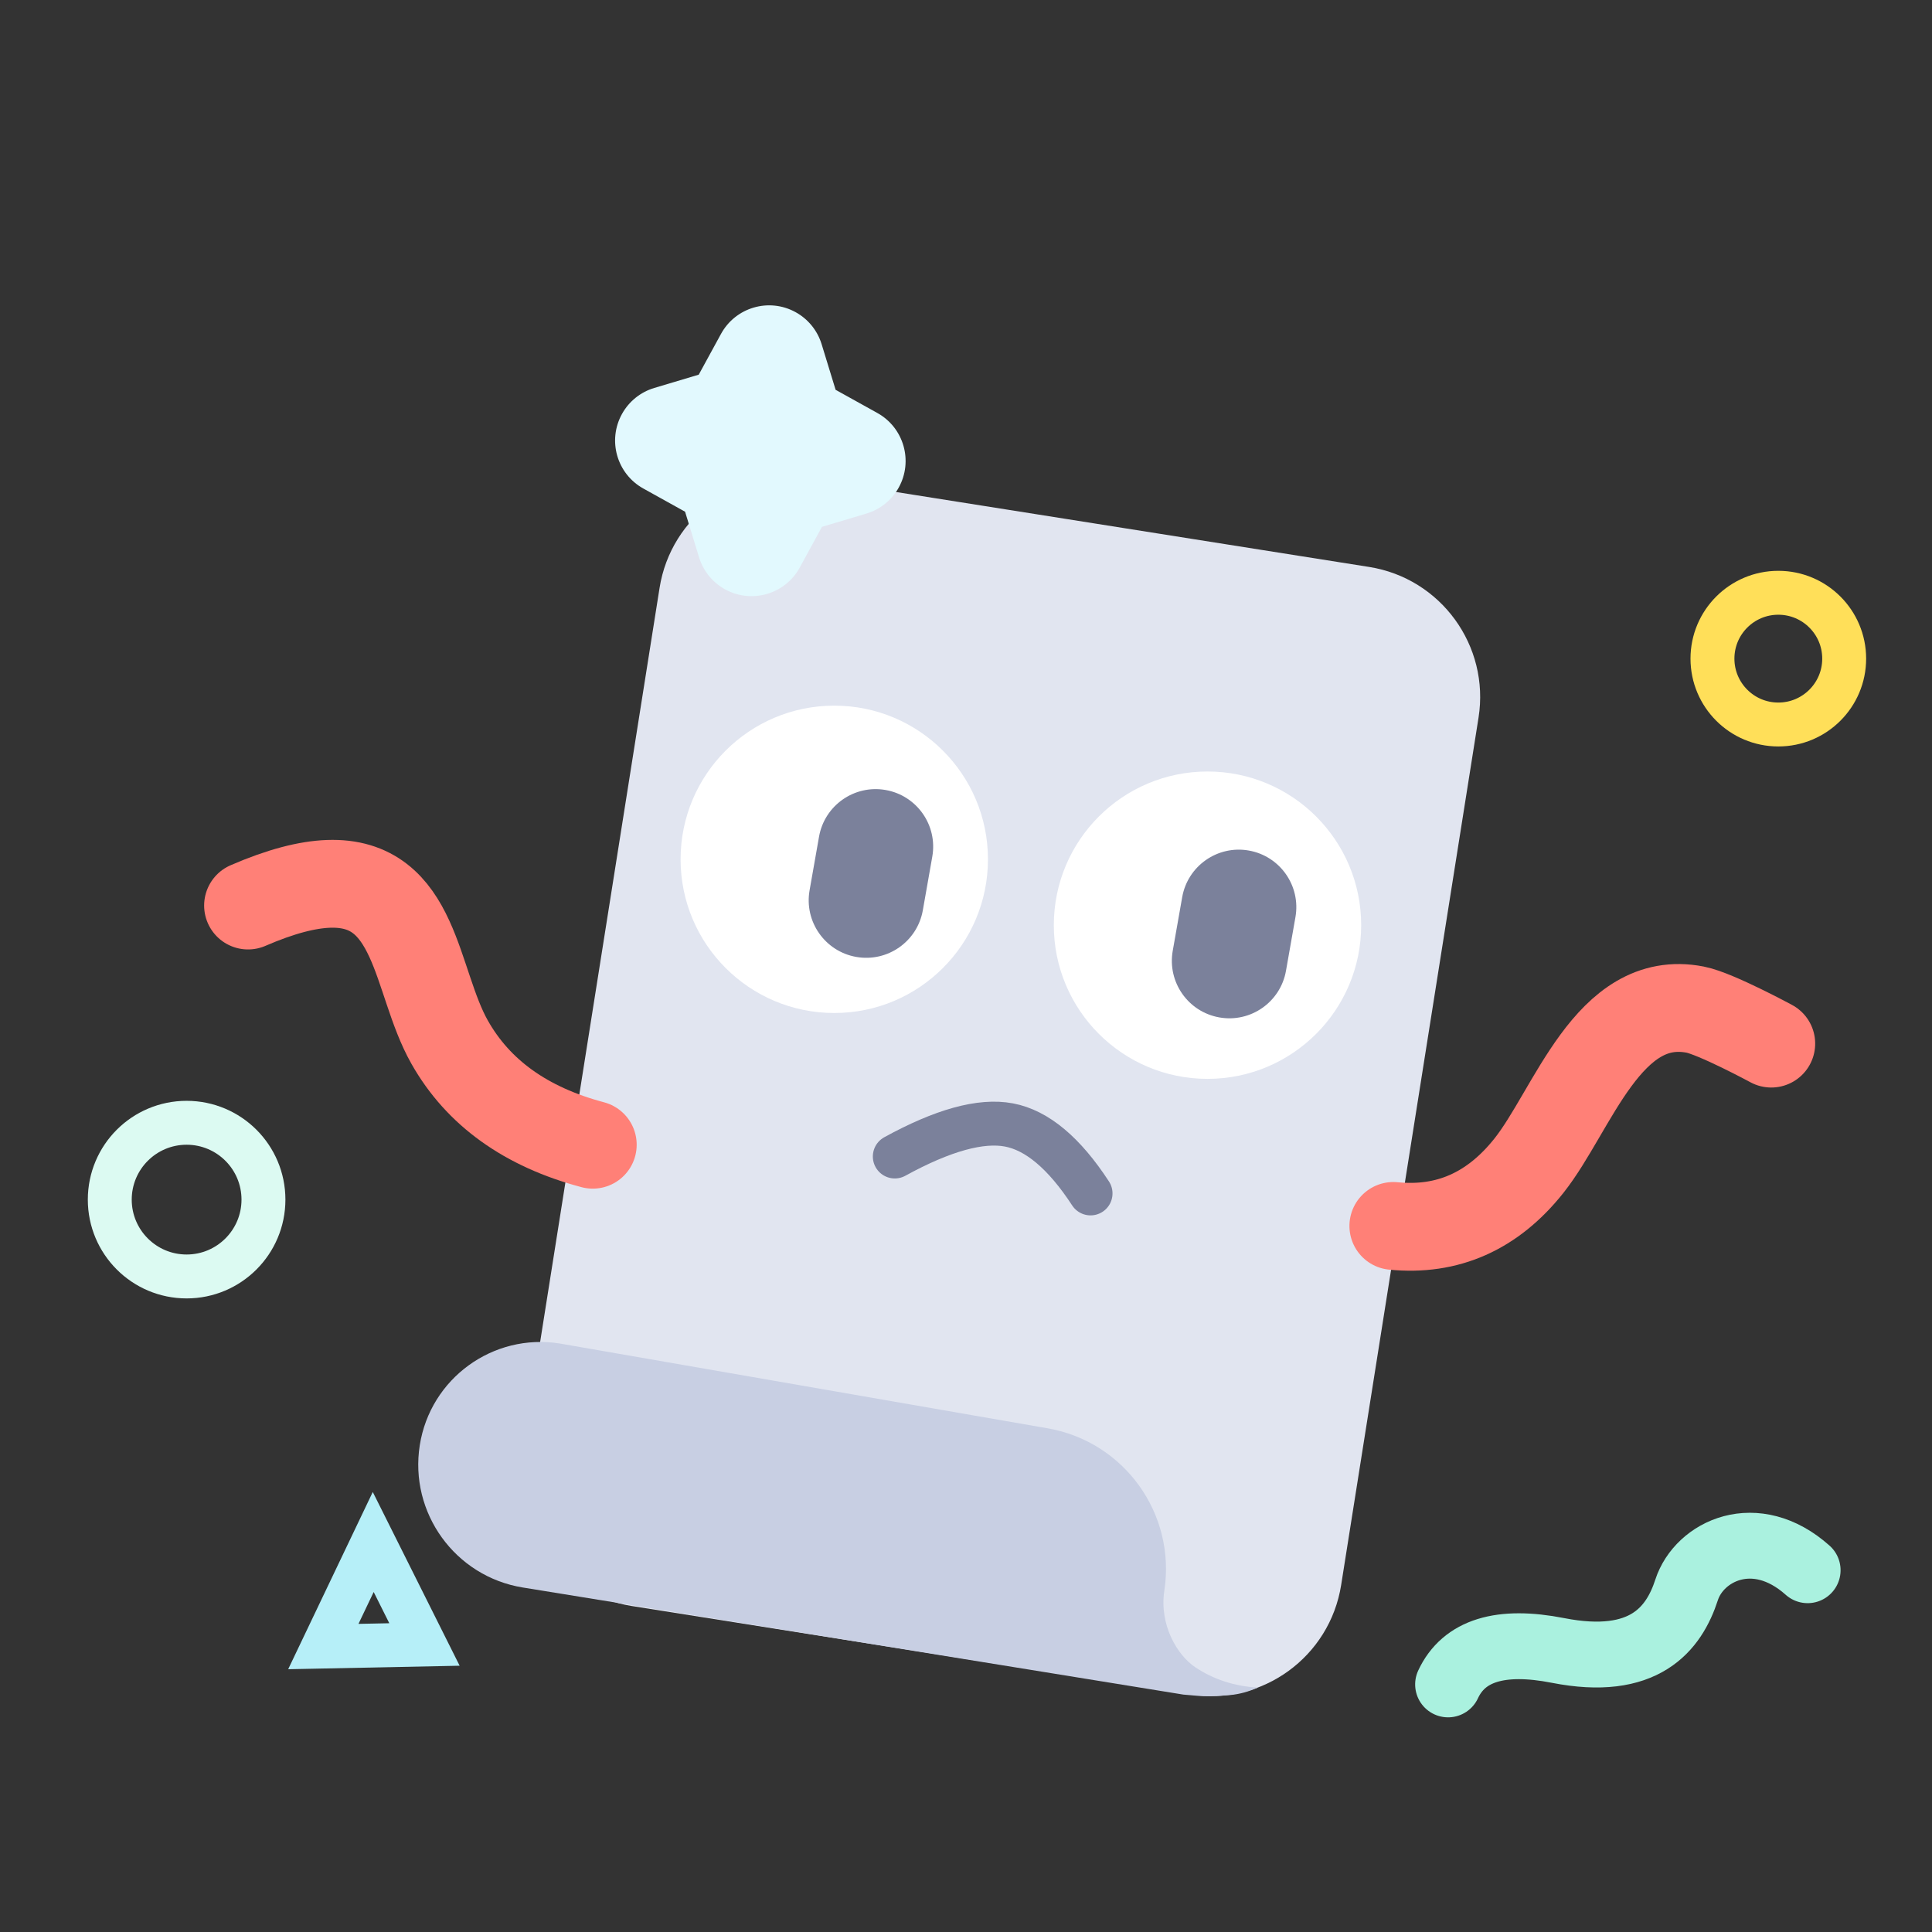 <?xml version="1.0" encoding="UTF-8"?>
<svg width="88px" height="88px" viewBox="0 0 88 88" version="1.1" xmlns="http://www.w3.org/2000/svg" xmlns:xlink="http://www.w3.org/1999/xlink">
    <rect x="0" y="0" width="88" height="88" fill="#333333" stroke="none"/>
    <title>卡通</title>
    <g id="页面-1" stroke="none" stroke-width="1" fill="none" fill-rule="evenodd">
        <g id="卡通">
            <rect id="矩形" fill="#FFFFFF" opacity="0" x="0" y="0" width="88" height="88"></rect>
            <path d="M65.506,72.902 C66.829,71.829 68.555,72.097 70.684,73.707 C73.877,76.122 75.861,75.138 77.156,73.797 C78.45,72.455 81.298,72.455 82.506,75.407" id="路径-4" stroke="#AAF1DF" stroke-width="3" stroke-linecap="round" transform="translate(74.006, 73.833) rotate(-26) translate(-74.006, -73.833) "></path>
            <path d="M32.681,23.487 L58.449,23.487 C61.763,23.487 64.449,26.173 64.449,29.487 L64.449,69.487 C64.449,72.801 61.763,75.487 58.449,75.487 L32.681,75.487 C29.367,75.487 26.681,72.801 26.681,69.487 L26.681,29.487 C26.681,26.173 29.367,23.487 32.681,23.487 Z" id="矩形" fill="#E1E5F0" transform="translate(45.565, 49.487) rotate(9) translate(-45.565, -49.487) "></path>
            <path d="M17,70.236 L19.334,74.904 L14.727,74.998 L17,70.236 Z" id="三角形" stroke="#B6EFF8" stroke-width="2"></path>
            <path d="M24.519,63.339 L46.992,63.676 C50.532,63.729 53.379,66.602 53.4,70.142 C53.4,70.142 53.4,70.142 53.4,70.142 C53.41,71.73 54.442,72.962 55.345,73.377 C56.248,73.792 57.231,73.948 58.294,73.845 C57.897,74.102 57.494,74.28 57.087,74.38 C56.853,74.437 56.505,74.516 56.084,74.59 C55.877,74.626 55.514,74.659 54.995,74.689 L24.519,74.578 C21.395,74.566 18.868,72.03 18.868,68.905 C18.868,65.831 21.361,63.338 24.435,63.338 C24.463,63.338 24.491,63.338 24.519,63.339 Z" id="矩形备份-2" fill="#C8CFE3" transform="translate(38.581, 68.971) rotate(9) translate(-38.581, -68.971) "></path>
            <circle id="椭圆形" fill="#FFFFFF" cx="38" cy="39.141" r="7"></circle>
            <circle id="椭圆形备份" fill="#FFFFFF" cx="55" cy="42.141" r="7"></circle>
            <path d="M39.67,35.925 C41.117,35.925 42.289,37.098 42.289,38.544 L42.289,41.026 C42.289,42.472 41.117,43.645 39.67,43.645 C38.224,43.645 37.051,42.472 37.051,41.026 L37.051,38.544 C37.051,37.098 38.224,35.925 39.67,35.925 Z" id="矩形" fill="#7B819B" transform="translate(39.67, 39.785) rotate(10) translate(-39.67, -39.785) "></path>
            <path d="M56.211,38.682 C57.658,38.682 58.83,39.855 58.83,41.301 L58.83,43.782 C58.83,45.229 57.658,46.401 56.211,46.401 C54.765,46.401 53.592,45.229 53.592,43.782 L53.592,41.301 C53.592,39.855 54.765,38.682 56.211,38.682 Z" id="矩形备份" fill="#7B819B" transform="translate(56.211, 42.542) rotate(10) translate(-56.211, -42.542) "></path>
            <path d="M41,51.141 C42.708,52.957 44.208,53.948 45.5,54.114 C46.792,54.28 48.292,53.674 50,52.297" id="路径" stroke="#7B819B" stroke-width="2" stroke-linecap="round" transform="translate(45.5, 52.641) scale(1, -1) rotate(-18) translate(-45.5, -52.641) "></path>
            <path d="M27,52.141 C23.955,51.332 21.781,49.774 20.478,47.465 C18.898,44.667 19.004,40.112 14.96,40.259 C13.999,40.294 12.804,40.594 11.298,41.246" id="路径-3" stroke="#FF8077" stroke-width="4" stroke-linecap="round"></path>
            <path d="M80,57.141 C77.523,56.998 75.632,55.772 74.329,53.464 C72.749,50.665 72.004,45.112 67.96,45.259 C66.999,45.294 64.297,46.246 64.297,46.246" id="路径-3备份" stroke="#FF8077" stroke-width="4" stroke-linecap="round" transform="translate(72.149, 51.198) scale(-1, 1) rotate(-9) translate(-72.149, -51.198) "></path>
            <path d="M34.633,24.943 L32.616,25.756 C31.335,26.272 29.879,25.652 29.363,24.371 C29.119,23.766 29.121,23.089 29.37,22.485 L30.174,20.531 L30.174,20.531 L29.37,18.577 C28.844,17.3 29.453,15.839 30.73,15.314 C31.333,15.065 32.01,15.063 32.616,15.307 L34.633,16.12 L34.633,16.12 L36.65,15.307 C37.931,14.791 39.388,15.41 39.904,16.691 C40.148,17.297 40.145,17.973 39.897,18.577 L39.092,20.531 L39.092,20.531 L39.897,22.485 C40.422,23.762 39.813,25.223 38.537,25.749 C37.933,25.997 37.256,26 36.65,25.756 L34.633,24.943 L34.633,24.943 Z" id="星形" fill="#E2F9FE" transform="translate(34.633, 20.531) rotate(51) translate(-34.633, -20.531) "></path>
            <circle id="椭圆形" stroke="#DCFAF2" stroke-width="2" cx="8.5" cy="54.641" r="3.5"></circle>
            <circle id="椭圆形" stroke="#FFDF59" stroke-width="2" cx="81" cy="30" r="3"></circle>
        </g>
    </g>
</svg>